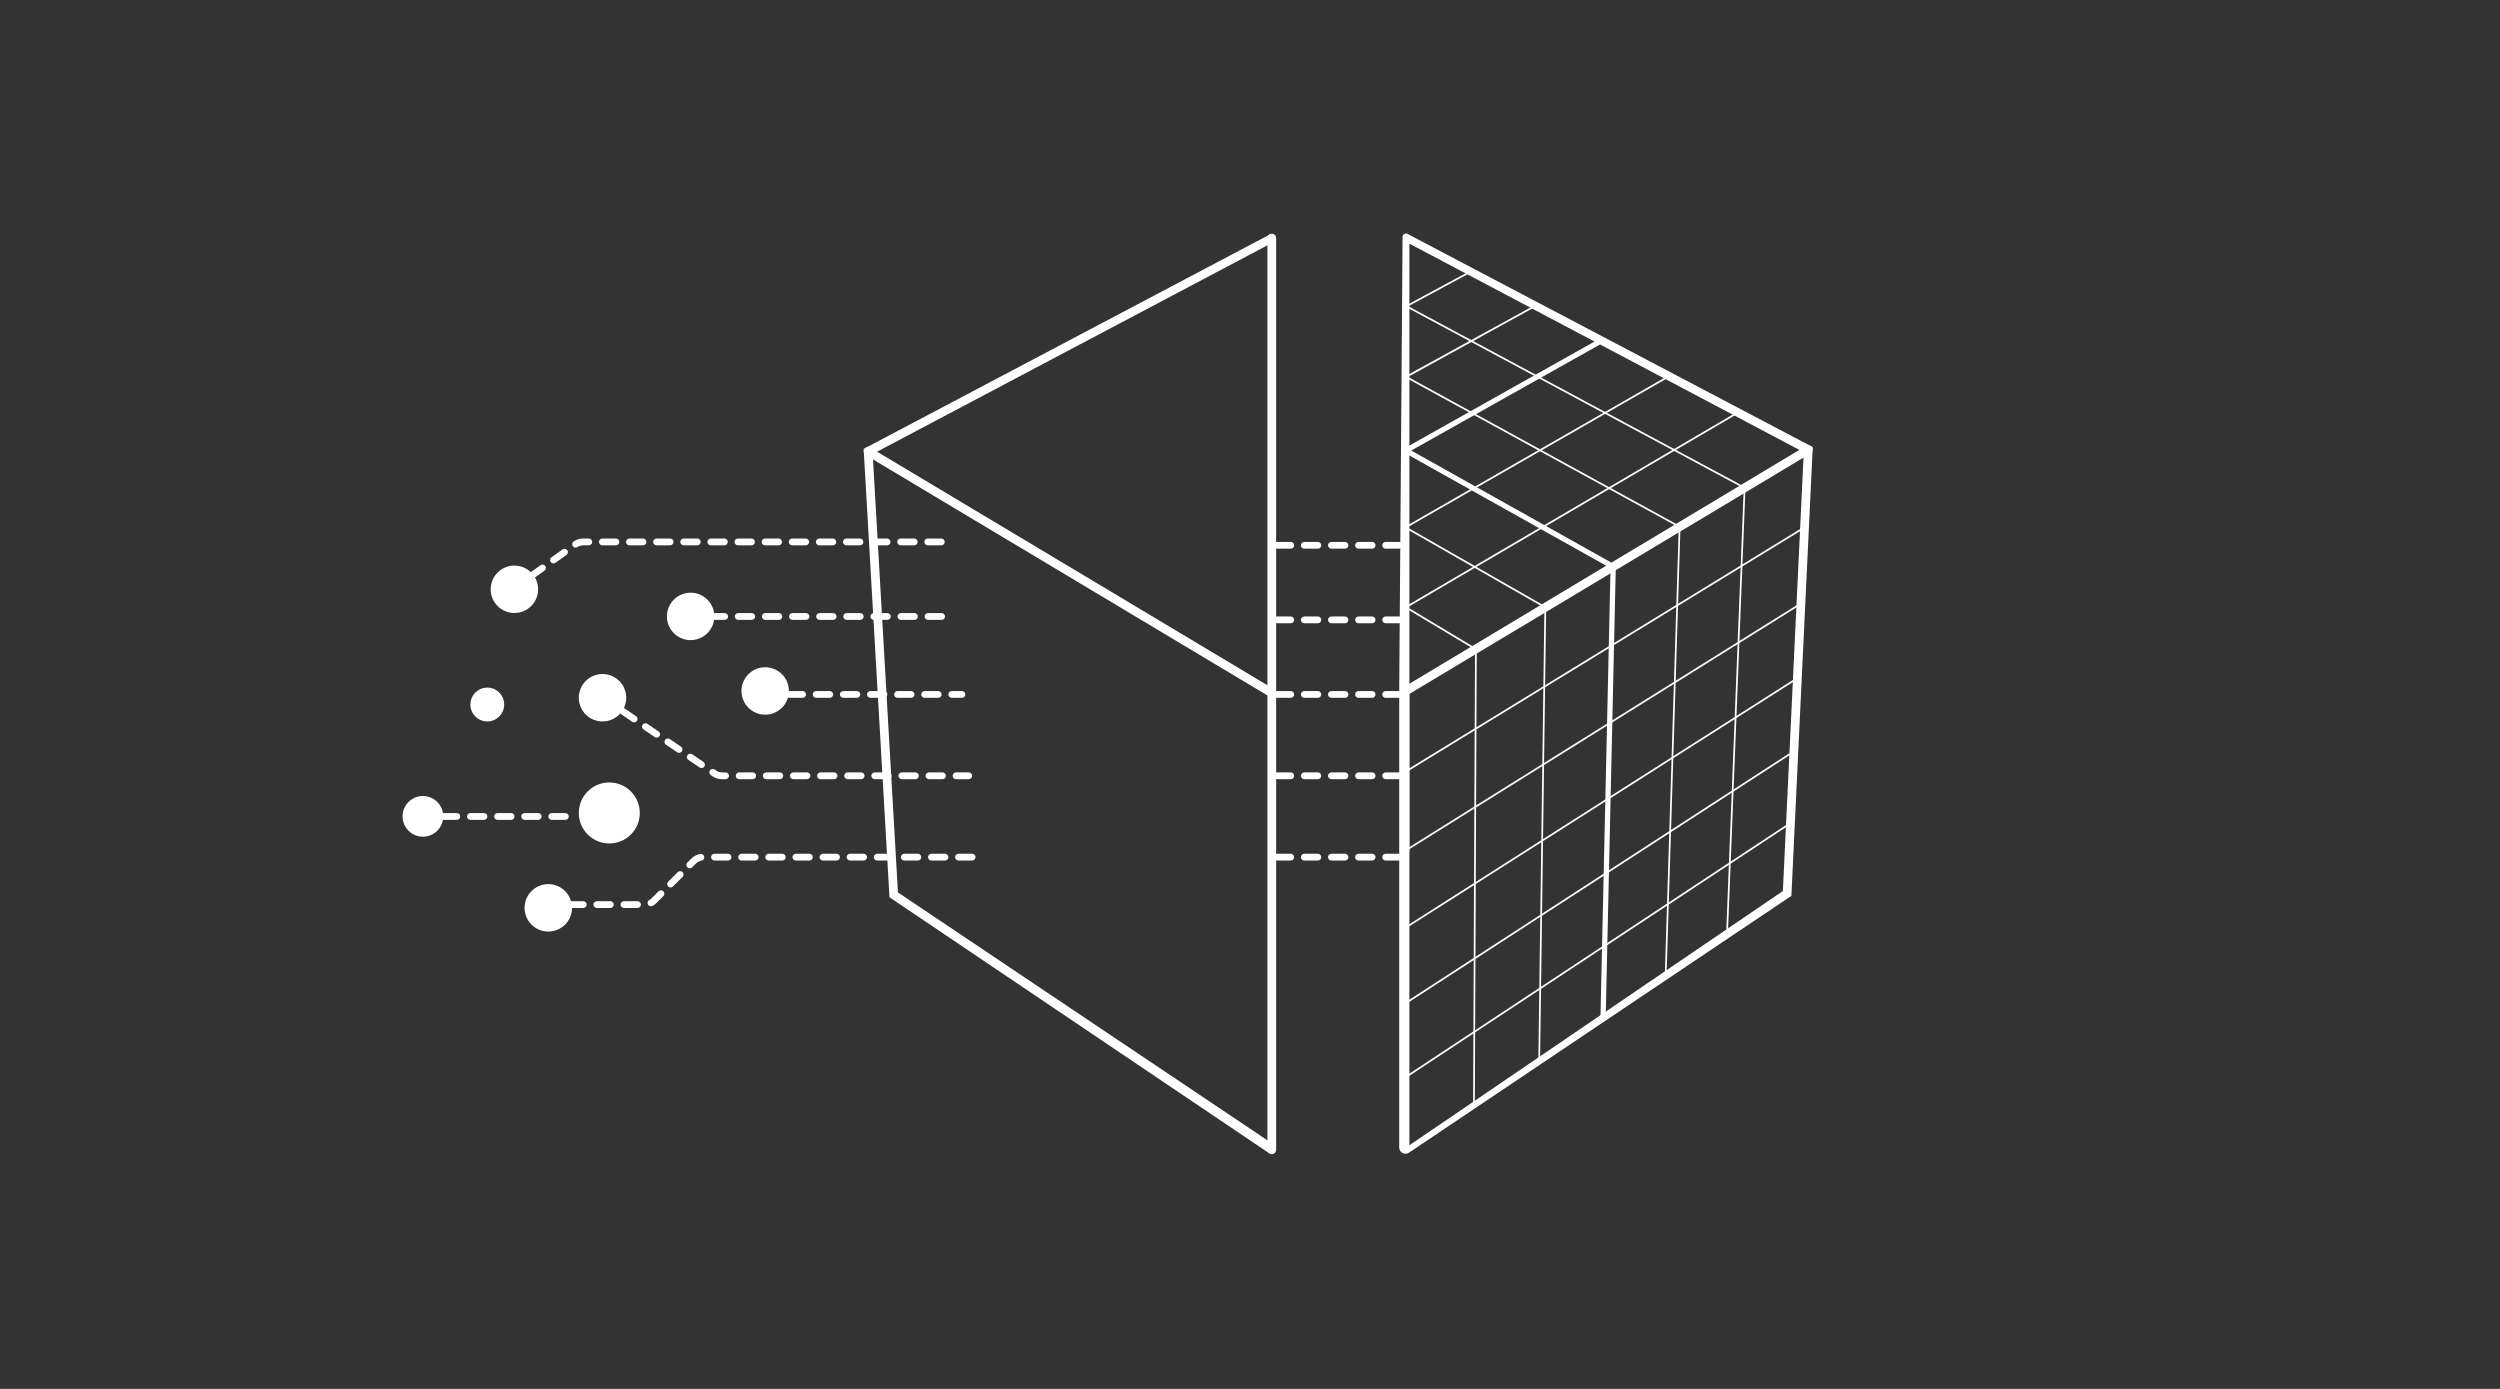 <svg xmlns="http://www.w3.org/2000/svg" xmlns:xlink="http://www.w3.org/1999/xlink" width="900" zoomAndPan="magnify" viewBox="0 0 675 375" height="500" preserveAspectRatio="xMidYMid meet" version="1.0"><rect x="0" y="0" width="675" height="375" fill="#333333" stroke="none"/><path fill="#ffffff" d="M 240.16 242.262 L 342.734 311.414 L 343.379 308.672 L 326.125 297.098 L 326.121 297.098 L 242.445 240.957 L 235.625 122.582 L 343.199 65.707 L 343.195 63.129 L 233.18 121.203 Z M 240.16 242.262 " fill-opacity="1" fill-rule="nonzero"/><path fill="#ffffff" d="M 233.797 122.902 L 342.723 188.082 L 342.723 185.328 L 235.012 120.879 C 234.453 120.543 233.727 120.727 233.391 121.285 C 233.059 121.844 233.238 122.566 233.797 122.902 Z M 233.797 122.902 " fill-opacity="1" fill-rule="nonzero"/><path fill="#ffffff" d="M 343.379 311.617 C 342.73 311.617 342.203 311.094 342.199 310.445 L 342.199 64.289 C 342.195 63.637 342.719 63.105 343.371 63.102 L 343.379 63.102 C 344.027 63.102 344.555 63.625 344.559 64.277 L 344.559 310.434 C 344.562 311.082 344.039 311.617 343.383 311.617 Z M 343.379 311.617 " fill-opacity="1" fill-rule="nonzero"/><path fill="#ffffff" d="M 380.414 311.227 C 380.137 311.414 379.809 311.512 379.473 311.512 C 378.543 311.512 377.789 310.758 377.789 309.824 L 377.789 186.391 L 378.695 63.922 C 378.699 63.434 379.098 63.039 379.586 63.039 C 379.73 63.039 379.871 63.074 380 63.141 L 489.441 120.711 L 483.676 241.879 L 398.629 298.992 Z M 380.535 306.473 L 380.535 309.215 L 481.375 240.582 L 487.016 122.102 L 380.535 65.785 Z M 380.535 306.473 " fill-opacity="1" fill-rule="nonzero"/><path fill="#ffffff" d="M 483.305 222.043 L 379.887 290.316 L 379.883 290.879 L 379.891 290.883 L 483.566 222.434 C 483.672 222.363 483.703 222.219 483.633 222.109 C 483.559 222 483.414 221.969 483.305 222.043 Z M 483.305 222.043 " fill-opacity="1" fill-rule="nonzero"/><path fill="#ffffff" d="M 379.668 250.082 L 485.164 182.91 C 485.273 182.84 485.418 182.871 485.488 182.98 C 485.559 183.09 485.527 183.234 485.418 183.305 L 379.668 250.637 L 379.668 250.641 Z M 379.668 250.082 " fill-opacity="1" fill-rule="nonzero"/><path fill="#ffffff" d="M 487.109 142.191 L 379.445 208.105 L 379.441 208.66 L 487.352 142.594 C 487.461 142.523 487.5 142.379 487.43 142.27 C 487.363 142.156 487.219 142.125 487.109 142.191 Z M 487.109 142.191 " fill-opacity="1" fill-rule="nonzero"/><path fill="#ffffff" d="M 466.297 252.367 L 466.285 252.367 C 466.152 252.359 466.055 252.254 466.059 252.125 L 470.805 131.848 L 379.238 82.688 L 396.852 73.188 C 396.965 73.129 397.109 73.168 397.172 73.285 C 397.234 73.398 397.188 73.543 397.074 73.605 L 380.23 82.688 L 471.289 131.574 L 471.281 131.723 L 466.531 252.145 C 466.527 252.27 466.418 252.371 466.297 252.371 Z M 466.297 252.367 " fill-opacity="1" fill-rule="nonzero"/><path fill="#ffffff" d="M 432.816 275.309 L 432.836 275.309 L 432.832 275.312 C 433.215 275.312 433.527 275.008 433.539 274.621 L 436.273 152.578 L 379.617 120.855 L 379.617 122.477 L 434.844 153.398 L 432.125 274.586 C 432.117 274.977 432.426 275.301 432.816 275.309 Z M 432.816 275.309 " fill-opacity="1" fill-rule="nonzero"/><path fill="#ffffff" d="M 397.738 298.012 C 397.738 298.145 397.84 298.254 397.973 298.254 L 397.969 298.25 C 398.098 298.25 398.203 298.145 398.203 298.012 L 398.727 175.078 L 398.254 175.352 Z M 397.738 298.012 " fill-opacity="1" fill-rule="nonzero"/><path fill="#ffffff" d="M 432.953 91.66 C 432.766 91.32 432.332 91.195 431.992 91.391 L 379.617 120.816 L 379.699 122.398 L 432.688 92.625 C 433.023 92.434 433.148 92 432.953 91.66 Z M 432.953 91.66 " fill-opacity="1" fill-rule="nonzero"/><path fill="#ffffff" d="M 469.414 111.281 C 469.344 111.172 469.199 111.129 469.09 111.199 L 379.617 163.672 L 379.617 164.223 L 469.328 111.605 C 469.441 111.535 469.477 111.395 469.414 111.281 Z M 469.414 111.281 " fill-opacity="1" fill-rule="nonzero"/><path fill="#ffffff" d="M 379.352 230.785 C 378.707 230.785 378.176 230.262 378.172 229.613 L 378.148 186.043 L 487.625 120.398 C 488.184 120.062 488.91 120.242 489.242 120.801 C 489.578 121.359 489.398 122.086 488.84 122.418 L 380.516 187.371 L 380.535 229.598 C 380.535 230.25 380.012 230.781 379.359 230.785 Z M 379.352 230.785 " fill-opacity="1" fill-rule="nonzero"/><path fill="#ffffff" d="M 414.676 82.496 C 414.617 82.383 414.473 82.34 414.355 82.402 L 379.617 101.477 L 379.617 102.059 L 414.586 82.816 C 414.699 82.754 414.738 82.609 414.676 82.496 Z M 414.676 82.496 " fill-opacity="1" fill-rule="nonzero"/><path fill="#ffffff" d="M 450.785 101.484 C 450.719 101.371 450.574 101.336 450.465 101.398 L 379.617 142.059 L 379.617 142.602 L 450.699 101.809 C 450.809 101.746 450.852 101.602 450.785 101.484 Z M 450.785 101.484 " fill-opacity="1" fill-rule="nonzero"/><path fill="#ffffff" d="M 379.559 229.832 C 379.48 229.832 379.406 229.797 379.359 229.723 C 379.289 229.613 379.324 229.469 379.438 229.398 L 486.129 162.758 C 486.242 162.688 486.387 162.723 486.457 162.836 C 486.523 162.945 486.488 163.09 486.379 163.16 L 379.684 229.797 C 379.645 229.824 379.602 229.832 379.559 229.832 Z M 379.559 229.832 " fill-opacity="1" fill-rule="nonzero"/><path fill="#ffffff" d="M 379.777 270.926 C 379.699 270.926 379.625 270.887 379.582 270.816 C 379.512 270.707 379.543 270.562 379.648 270.492 L 484.227 202.664 C 484.336 202.598 484.48 202.625 484.555 202.734 C 484.625 202.844 484.594 202.988 484.484 203.062 L 379.906 270.887 C 379.871 270.91 379.824 270.926 379.781 270.926 Z M 379.777 270.926 " fill-opacity="1" fill-rule="nonzero"/><path fill="#ffffff" d="M 415.352 286.184 C 415.348 286.312 415.449 286.422 415.582 286.422 L 415.586 286.422 C 415.711 286.422 415.82 286.32 415.82 286.191 L 417.469 163.844 L 379.617 142.188 L 379.617 142.73 L 416.996 164.117 Z M 415.352 286.184 " fill-opacity="1" fill-rule="nonzero"/><path fill="#ffffff" d="M 379.617 164.25 L 379.617 163.707 L 397.922 174.688 L 397.625 175.059 Z M 379.617 164.25 " fill-opacity="1" fill-rule="nonzero"/><path fill="#ffffff" d="M 449.727 263.488 L 449.738 263.488 C 449.859 263.488 449.969 263.391 449.973 263.262 L 453.734 142.098 L 379.617 101.473 L 379.617 102.012 L 453.258 142.371 L 449.5 263.246 C 449.496 263.375 449.594 263.484 449.727 263.488 Z M 449.727 263.488 " fill-opacity="1" fill-rule="nonzero"/><path stroke-linecap="round" transform="matrix(1.83, 0, 0, 1.83, 44.643, 33.753)" fill-opacity="1" fill="#ffffff" fill-rule="nonzero" stroke-linejoin="miter" d="M 80.5 72.501 C 80.5 72.697 80.481 72.892 80.443 73.086 C 80.404 73.278 80.347 73.466 80.272 73.647 C 80.197 73.831 80.103 74.003 79.995 74.166 C 79.886 74.33 79.76 74.482 79.621 74.62 C 79.482 74.761 79.331 74.885 79.167 74.994 C 79.002 75.105 78.829 75.196 78.648 75.271 C 78.467 75.348 78.279 75.404 78.085 75.442 C 77.892 75.48 77.696 75.5 77.5 75.5 C 77.304 75.5 77.107 75.48 76.915 75.442 C 76.721 75.404 76.533 75.348 76.352 75.271 C 76.17 75.196 75.997 75.105 75.833 74.994 C 75.669 74.885 75.517 74.761 75.379 74.62 C 75.24 74.482 75.114 74.33 75.005 74.166 C 74.896 74.003 74.805 73.831 74.728 73.647 C 74.653 73.466 74.595 73.278 74.557 73.086 C 74.519 72.892 74.499 72.697 74.499 72.501 C 74.499 72.303 74.519 72.108 74.557 71.914 C 74.595 71.722 74.653 71.534 74.728 71.353 C 74.805 71.169 74.896 70.996 75.005 70.834 C 75.114 70.67 75.24 70.518 75.379 70.38 C 75.517 70.239 75.669 70.115 75.833 70.006 C 75.997 69.895 76.17 69.803 76.352 69.729 C 76.533 69.654 76.721 69.596 76.915 69.558 C 77.107 69.52 77.304 69.5 77.5 69.5 C 77.696 69.5 77.892 69.52 78.085 69.558 C 78.279 69.596 78.467 69.654 78.648 69.729 C 78.829 69.803 79.002 69.895 79.167 70.006 C 79.331 70.115 79.482 70.239 79.621 70.38 C 79.76 70.518 79.886 70.67 79.995 70.834 C 80.103 70.996 80.197 71.169 80.272 71.353 C 80.347 71.534 80.404 71.722 80.443 71.914 C 80.481 72.108 80.5 72.303 80.5 72.501 Z M 80.5 72.501 " stroke="#ffffff" stroke-width="1" stroke-opacity="1" stroke-miterlimit="4"/><path stroke-linecap="round" transform="matrix(1.83, 0, 0, 1.83, 44.643, 33.753)" fill-opacity="1" fill="#ffffff" fill-rule="nonzero" stroke-linejoin="miter" d="M 69.499 101.5 C 69.499 101.763 69.474 102.023 69.423 102.279 C 69.371 102.538 69.297 102.787 69.196 103.031 C 69.094 103.274 68.972 103.504 68.825 103.722 C 68.68 103.94 68.513 104.142 68.328 104.328 C 68.142 104.514 67.942 104.68 67.722 104.825 C 67.504 104.973 67.274 105.094 67.03 105.195 C 66.787 105.297 66.537 105.372 66.281 105.423 C 66.023 105.474 65.763 105.5 65.5 105.5 C 65.238 105.5 64.977 105.474 64.719 105.423 C 64.461 105.372 64.211 105.297 63.97 105.195 C 63.727 105.094 63.496 104.973 63.279 104.825 C 63.059 104.68 62.856 104.514 62.671 104.328 C 62.485 104.142 62.321 103.94 62.173 103.722 C 62.028 103.504 61.904 103.274 61.804 103.031 C 61.704 102.787 61.627 102.538 61.576 102.279 C 61.525 102.023 61.499 101.763 61.499 101.5 C 61.499 101.238 61.525 100.977 61.576 100.719 C 61.627 100.461 61.704 100.211 61.804 99.97 C 61.904 99.727 62.028 99.496 62.173 99.279 C 62.321 99.059 62.485 98.858 62.671 98.673 C 62.856 98.487 63.059 98.32 63.279 98.173 C 63.496 98.028 63.727 97.904 63.97 97.804 C 64.211 97.704 64.461 97.629 64.719 97.578 C 64.977 97.526 65.238 97.501 65.5 97.501 C 65.763 97.501 66.023 97.526 66.281 97.578 C 66.537 97.629 66.787 97.704 67.03 97.804 C 67.274 97.904 67.504 98.028 67.722 98.173 C 67.942 98.32 68.142 98.487 68.328 98.673 C 68.513 98.858 68.68 99.059 68.825 99.279 C 68.972 99.496 69.094 99.727 69.196 99.97 C 69.297 100.211 69.371 100.461 69.423 100.719 C 69.474 100.977 69.499 101.238 69.499 101.5 Z M 69.499 101.5 " stroke="#ffffff" stroke-width="1" stroke-opacity="1" stroke-miterlimit="4"/><path stroke-linecap="round" transform="matrix(1.83, 0, 0, 1.83, 44.643, 33.753)" fill-opacity="1" fill="#ffffff" fill-rule="nonzero" stroke-linejoin="miter" d="M 49.499 85.5 C 49.499 85.765 49.448 86.021 49.348 86.264 C 49.245 86.51 49.102 86.727 48.915 86.913 C 48.727 87.101 48.511 87.246 48.266 87.349 C 48.021 87.449 47.764 87.5 47.5 87.5 C 47.235 87.5 46.979 87.449 46.734 87.349 C 46.49 87.246 46.273 87.101 46.085 86.913 C 45.897 86.727 45.754 86.51 45.652 86.264 C 45.551 86.021 45.5 85.765 45.5 85.5 C 45.5 85.236 45.551 84.98 45.652 84.734 C 45.754 84.489 45.897 84.273 46.085 84.085 C 46.273 83.898 46.49 83.755 46.734 83.652 C 46.979 83.55 47.235 83.501 47.5 83.501 C 47.764 83.501 48.021 83.55 48.266 83.652 C 48.511 83.755 48.727 83.898 48.915 84.085 C 49.102 84.273 49.245 84.489 49.348 84.734 C 49.448 84.98 49.499 85.236 49.499 85.5 Z M 49.499 85.5 " stroke="#ffffff" stroke-width="1" stroke-opacity="1" stroke-miterlimit="4"/><path stroke-linecap="round" transform="matrix(1.83, 0, 0, 1.83, 44.643, 33.753)" fill-opacity="1" fill="#ffffff" fill-rule="nonzero" stroke-linejoin="miter" d="M 40.5 102 C 40.5 102.164 40.483 102.326 40.451 102.488 C 40.419 102.649 40.372 102.804 40.31 102.956 C 40.246 103.107 40.169 103.253 40.078 103.389 C 39.988 103.526 39.884 103.652 39.768 103.767 C 39.651 103.884 39.525 103.987 39.388 104.078 C 39.252 104.17 39.109 104.247 38.957 104.309 C 38.806 104.373 38.648 104.42 38.488 104.452 C 38.326 104.484 38.164 104.501 37.999 104.501 C 37.835 104.501 37.673 104.484 37.513 104.452 C 37.35 104.42 37.195 104.373 37.043 104.309 C 36.892 104.247 36.747 104.17 36.612 104.078 C 36.476 103.987 36.347 103.884 36.232 103.767 C 36.117 103.652 36.012 103.526 35.921 103.389 C 35.831 103.253 35.752 103.107 35.69 102.956 C 35.628 102.804 35.579 102.649 35.547 102.488 C 35.515 102.326 35.5 102.164 35.5 102 C 35.5 101.835 35.515 101.673 35.547 101.513 C 35.579 101.351 35.628 101.195 35.69 101.044 C 35.752 100.892 35.831 100.747 35.921 100.61 C 36.012 100.474 36.117 100.348 36.232 100.233 C 36.347 100.115 36.476 100.013 36.612 99.921 C 36.747 99.829 36.892 99.752 37.043 99.691 C 37.195 99.627 37.35 99.58 37.513 99.548 C 37.673 99.516 37.835 99.501 37.999 99.501 C 38.164 99.501 38.326 99.516 38.488 99.548 C 38.648 99.58 38.806 99.627 38.957 99.691 C 39.109 99.752 39.252 99.829 39.388 99.921 C 39.525 100.013 39.651 100.115 39.768 100.233 C 39.884 100.348 39.988 100.474 40.078 100.61 C 40.169 100.747 40.246 100.892 40.31 101.044 C 40.372 101.195 40.419 101.351 40.451 101.513 C 40.483 101.673 40.5 101.835 40.5 102 Z M 40.5 102 " stroke="#ffffff" stroke-width="1" stroke-opacity="1" stroke-miterlimit="4"/><path fill="#ffffff" d="M 119.691 219.531 L 123.352 219.531 C 123.605 219.531 123.82 219.621 124 219.797 C 124.18 219.977 124.27 220.191 124.27 220.445 C 124.27 220.699 124.18 220.914 124 221.094 C 123.82 221.273 123.605 221.359 123.352 221.359 L 119.691 221.359 C 119.438 221.359 119.223 221.273 119.043 221.094 C 118.867 220.914 118.777 220.699 118.777 220.445 C 118.777 220.191 118.867 219.977 119.043 219.797 C 119.223 219.621 119.438 219.531 119.691 219.531 Z M 127.016 219.531 L 130.676 219.531 C 130.926 219.531 131.145 219.621 131.32 219.797 C 131.5 219.977 131.59 220.191 131.59 220.445 C 131.59 220.699 131.5 220.914 131.32 221.094 C 131.145 221.273 130.926 221.359 130.676 221.359 L 127.016 221.359 C 126.762 221.359 126.547 221.273 126.367 221.094 C 126.188 220.914 126.098 220.699 126.098 220.445 C 126.098 220.191 126.188 219.977 126.367 219.797 C 126.547 219.621 126.762 219.531 127.016 219.531 Z M 134.336 219.531 L 137.996 219.531 C 138.25 219.531 138.465 219.621 138.645 219.797 C 138.824 219.977 138.91 220.191 138.91 220.445 C 138.91 220.699 138.824 220.914 138.645 221.094 C 138.465 221.273 138.25 221.359 137.996 221.359 L 134.336 221.359 C 134.082 221.359 133.867 221.273 133.688 221.094 C 133.512 220.914 133.422 220.699 133.422 220.445 C 133.422 220.191 133.512 219.977 133.688 219.797 C 133.867 219.621 134.082 219.531 134.336 219.531 Z M 141.656 219.531 L 145.32 219.531 C 145.57 219.531 145.789 219.621 145.965 219.797 C 146.145 219.977 146.234 220.191 146.234 220.445 C 146.234 220.699 146.145 220.914 145.965 221.094 C 145.789 221.273 145.57 221.359 145.32 221.359 L 141.656 221.359 C 141.406 221.359 141.188 221.273 141.012 221.094 C 140.832 220.914 140.742 220.699 140.742 220.445 C 140.742 220.191 140.832 219.977 141.012 219.797 C 141.188 219.621 141.406 219.531 141.656 219.531 Z M 148.98 219.531 L 152.641 219.531 C 152.895 219.531 153.109 219.621 153.289 219.797 C 153.465 219.977 153.555 220.191 153.555 220.445 C 153.555 220.699 153.465 220.914 153.289 221.094 C 153.109 221.273 152.895 221.359 152.641 221.359 L 148.98 221.359 C 148.727 221.359 148.512 221.273 148.332 221.094 C 148.152 220.914 148.062 220.699 148.062 220.445 C 148.062 220.191 148.152 219.977 148.332 219.797 C 148.512 219.621 148.727 219.531 148.98 219.531 Z M 148.98 219.531 " fill-opacity="1" fill-rule="nonzero"/><path stroke-linecap="round" transform="matrix(1.83, 0, 0, 1.83, 44.643, 33.753)" fill-opacity="1" fill="#ffffff" fill-rule="nonzero" stroke-linejoin="miter" d="M 91.499 83.501 C 91.499 83.697 91.48 83.891 91.441 84.085 C 91.403 84.277 91.347 84.465 91.271 84.649 C 91.196 84.83 91.104 85.003 90.995 85.167 C 90.884 85.33 90.761 85.481 90.622 85.622 C 90.481 85.761 90.33 85.884 90.167 85.993 C 90.003 86.104 89.83 86.196 89.649 86.271 C 89.465 86.348 89.277 86.403 89.085 86.442 C 88.891 86.48 88.697 86.499 88.501 86.499 C 88.302 86.499 88.108 86.48 87.914 86.442 C 87.722 86.403 87.534 86.348 87.353 86.271 C 87.169 86.196 86.996 86.104 86.834 85.993 C 86.67 85.884 86.518 85.761 86.379 85.622 C 86.239 85.481 86.115 85.33 86.006 85.167 C 85.897 85.003 85.803 84.83 85.729 84.649 C 85.654 84.465 85.596 84.277 85.558 84.085 C 85.519 83.891 85.5 83.697 85.5 83.501 C 85.5 83.302 85.519 83.108 85.558 82.914 C 85.596 82.722 85.654 82.534 85.729 82.352 C 85.803 82.171 85.897 81.996 86.006 81.834 C 86.115 81.669 86.239 81.518 86.379 81.379 C 86.518 81.238 86.67 81.115 86.834 81.006 C 86.996 80.897 87.169 80.803 87.353 80.728 C 87.534 80.654 87.722 80.596 87.914 80.558 C 88.108 80.519 88.302 80.5 88.501 80.5 C 88.697 80.5 88.891 80.519 89.085 80.558 C 89.277 80.596 89.465 80.654 89.649 80.728 C 89.83 80.803 90.003 80.897 90.167 81.006 C 90.33 81.115 90.481 81.238 90.622 81.379 C 90.761 81.518 90.884 81.669 90.995 81.834 C 91.104 81.996 91.196 82.171 91.271 82.352 C 91.347 82.534 91.403 82.722 91.441 82.914 C 91.48 83.108 91.499 83.302 91.499 83.501 Z M 91.499 83.501 " stroke="#ffffff" stroke-width="1" stroke-opacity="1" stroke-miterlimit="4"/><path fill="#ffffff" d="M 213.047 186.586 L 216.707 186.586 C 216.961 186.586 217.176 186.676 217.355 186.852 C 217.531 187.031 217.621 187.246 217.621 187.5 C 217.621 187.754 217.531 187.969 217.355 188.148 C 217.176 188.324 216.961 188.414 216.707 188.414 L 213.047 188.414 C 212.793 188.414 212.578 188.324 212.398 188.148 C 212.219 187.969 212.129 187.754 212.129 187.5 C 212.129 187.246 212.219 187.031 212.398 186.852 C 212.578 186.676 212.793 186.586 213.047 186.586 Z M 220.367 186.586 L 224.027 186.586 C 224.281 186.586 224.496 186.676 224.676 186.852 C 224.855 187.031 224.945 187.246 224.945 187.5 C 224.945 187.754 224.855 187.969 224.676 188.148 C 224.496 188.324 224.281 188.414 224.027 188.414 L 220.367 188.414 C 220.113 188.414 219.898 188.324 219.719 188.148 C 219.543 187.969 219.453 187.754 219.453 187.5 C 219.453 187.246 219.543 187.031 219.719 186.852 C 219.898 186.676 220.113 186.586 220.367 186.586 Z M 227.691 186.586 L 231.352 186.586 C 231.602 186.586 231.82 186.676 231.996 186.852 C 232.176 187.031 232.266 187.246 232.266 187.5 C 232.266 187.754 232.176 187.969 231.996 188.148 C 231.82 188.324 231.602 188.414 231.352 188.414 L 227.691 188.414 C 227.438 188.414 227.223 188.324 227.043 188.148 C 226.863 187.969 226.773 187.754 226.773 187.5 C 226.773 187.246 226.863 187.031 227.043 186.852 C 227.223 186.676 227.438 186.586 227.691 186.586 Z M 235.012 186.586 L 238.672 186.586 C 238.926 186.586 239.141 186.676 239.32 186.852 C 239.5 187.031 239.586 187.246 239.586 187.5 C 239.586 187.754 239.5 187.969 239.32 188.148 C 239.141 188.324 238.926 188.414 238.672 188.414 L 235.012 188.414 C 234.758 188.414 234.543 188.324 234.363 188.148 C 234.188 187.969 234.098 187.754 234.098 187.5 C 234.098 187.246 234.188 187.031 234.363 186.852 C 234.543 186.676 234.758 186.586 235.012 186.586 Z M 242.332 186.586 L 245.996 186.586 C 246.246 186.586 246.461 186.676 246.641 186.852 C 246.82 187.031 246.91 187.246 246.91 187.5 C 246.91 187.754 246.82 187.969 246.641 188.148 C 246.461 188.324 246.246 188.414 245.996 188.414 L 242.332 188.414 C 242.082 188.414 241.863 188.324 241.688 188.148 C 241.508 187.969 241.418 187.754 241.418 187.5 C 241.418 187.246 241.508 187.031 241.688 186.852 C 241.863 186.676 242.082 186.586 242.332 186.586 Z M 249.656 186.586 L 253.316 186.586 C 253.57 186.586 253.785 186.676 253.965 186.852 C 254.141 187.031 254.23 187.246 254.23 187.5 C 254.23 187.754 254.141 187.969 253.965 188.148 C 253.785 188.324 253.57 188.414 253.316 188.414 L 249.656 188.414 C 249.402 188.414 249.188 188.324 249.008 188.148 C 248.828 187.969 248.738 187.754 248.738 187.5 C 248.738 187.246 248.828 187.031 249.008 186.852 C 249.188 186.676 249.402 186.586 249.656 186.586 Z M 256.977 186.586 L 259.723 186.586 C 259.977 186.586 260.191 186.676 260.371 186.852 C 260.551 187.031 260.637 187.246 260.637 187.5 C 260.637 187.754 260.551 187.969 260.371 188.148 C 260.191 188.324 259.977 188.414 259.723 188.414 L 256.977 188.414 C 256.723 188.414 256.508 188.324 256.328 188.148 C 256.152 187.969 256.062 187.754 256.062 187.5 C 256.062 187.246 256.152 187.031 256.328 186.852 C 256.508 186.676 256.723 186.586 256.977 186.586 Z M 256.977 186.586 " fill-opacity="1" fill-rule="nonzero"/><path stroke-linecap="round" transform="matrix(1.83, 0, 0, 1.83, 44.643, 33.753)" fill-opacity="1" fill="#ffffff" fill-rule="nonzero" stroke-linejoin="miter" d="M 54.499 68.499 C 54.499 68.698 54.48 68.892 54.442 69.086 C 54.403 69.278 54.348 69.466 54.271 69.648 C 54.196 69.829 54.105 70.002 53.994 70.166 C 53.885 70.331 53.761 70.482 53.622 70.621 C 53.481 70.762 53.33 70.885 53.166 70.994 C 53.003 71.103 52.831 71.197 52.647 71.272 C 52.466 71.346 52.278 71.404 52.086 71.442 C 51.892 71.481 51.697 71.5 51.499 71.5 C 51.303 71.5 51.108 71.481 50.914 71.442 C 50.722 71.404 50.534 71.346 50.351 71.272 C 50.169 71.197 49.997 71.103 49.832 70.994 C 49.67 70.885 49.519 70.762 49.378 70.621 C 49.239 70.482 49.115 70.331 49.006 70.166 C 48.895 70.002 48.804 69.829 48.729 69.648 C 48.652 69.466 48.597 69.278 48.558 69.086 C 48.52 68.892 48.501 68.698 48.501 68.499 C 48.501 68.303 48.52 68.109 48.558 67.915 C 48.597 67.723 48.652 67.535 48.729 67.351 C 48.804 67.17 48.895 66.997 49.006 66.833 C 49.115 66.67 49.239 66.519 49.378 66.378 C 49.519 66.239 49.67 66.116 49.832 66.005 C 49.997 65.896 50.169 65.804 50.351 65.729 C 50.534 65.652 50.722 65.597 50.914 65.558 C 51.108 65.52 51.303 65.501 51.499 65.501 C 51.697 65.501 51.892 65.52 52.086 65.558 C 52.278 65.597 52.466 65.652 52.647 65.729 C 52.831 65.804 53.003 65.896 53.166 66.005 C 53.33 66.116 53.481 66.239 53.622 66.378 C 53.761 66.519 53.885 66.67 53.994 66.833 C 54.105 66.997 54.196 67.17 54.271 67.351 C 54.348 67.535 54.403 67.723 54.442 67.915 C 54.48 68.109 54.499 68.303 54.499 68.499 Z M 54.499 68.499 " stroke="#ffffff" stroke-width="1" stroke-opacity="1" stroke-miterlimit="4"/><path stroke-linecap="round" transform="matrix(1.83, 0, 0, 1.83, 44.643, 33.753)" fill-opacity="1" fill="#ffffff" fill-rule="nonzero" stroke-linejoin="miter" d="M 67.5 84.499 C 67.5 84.698 67.481 84.892 67.442 85.086 C 67.404 85.278 67.346 85.466 67.271 85.648 C 67.197 85.829 67.103 86.002 66.994 86.166 C 66.885 86.331 66.761 86.482 66.621 86.621 C 66.482 86.762 66.33 86.885 66.166 86.994 C 66.004 87.103 65.831 87.197 65.648 87.272 C 65.466 87.346 65.278 87.404 65.086 87.442 C 64.892 87.481 64.698 87.5 64.499 87.5 C 64.303 87.5 64.109 87.481 63.915 87.442 C 63.72 87.404 63.535 87.346 63.351 87.272 C 63.17 87.197 62.997 87.103 62.833 86.994 C 62.671 86.885 62.517 86.762 62.378 86.621 C 62.239 86.482 62.116 86.331 62.005 86.166 C 61.896 86.002 61.804 85.829 61.727 85.648 C 61.653 85.466 61.595 85.278 61.557 85.086 C 61.518 84.892 61.499 84.698 61.499 84.499 C 61.499 84.303 61.518 84.109 61.557 83.915 C 61.595 83.723 61.653 83.535 61.727 83.351 C 61.804 83.17 61.896 82.997 62.005 82.833 C 62.116 82.67 62.239 82.519 62.378 82.378 C 62.517 82.239 62.671 82.116 62.833 82.005 C 62.997 81.896 63.17 81.804 63.351 81.729 C 63.535 81.652 63.72 81.597 63.915 81.558 C 64.109 81.52 64.303 81.501 64.499 81.501 C 64.698 81.501 64.892 81.52 65.086 81.558 C 65.278 81.597 65.466 81.652 65.648 81.729 C 65.831 81.804 66.004 81.896 66.166 82.005 C 66.33 82.116 66.482 82.239 66.621 82.378 C 66.761 82.519 66.885 82.67 66.994 82.833 C 67.103 82.997 67.197 83.17 67.271 83.351 C 67.346 83.535 67.404 83.723 67.442 83.915 C 67.481 84.109 67.5 84.303 67.5 84.499 Z M 67.5 84.499 " stroke="#ffffff" stroke-width="1" stroke-opacity="1" stroke-miterlimit="4"/><path stroke-linecap="round" transform="matrix(1.83, 0, 0, 1.83, 44.643, 33.753)" fill-opacity="1" fill="#ffffff" fill-rule="nonzero" stroke-linejoin="miter" d="M 59.499 115.501 C 59.499 115.697 59.48 115.891 59.442 116.085 C 59.403 116.277 59.348 116.465 59.271 116.649 C 59.196 116.83 59.105 117.003 58.994 117.167 C 58.885 117.33 58.761 117.481 58.622 117.622 C 58.481 117.761 58.33 117.884 58.166 117.993 C 58.003 118.104 57.831 118.196 57.647 118.271 C 57.466 118.348 57.278 118.403 57.086 118.442 C 56.892 118.48 56.697 118.499 56.499 118.499 C 56.303 118.499 56.108 118.48 55.914 118.442 C 55.722 118.403 55.534 118.348 55.351 118.271 C 55.169 118.196 54.997 118.104 54.832 117.993 C 54.67 117.884 54.519 117.761 54.378 117.622 C 54.239 117.481 54.115 117.33 54.006 117.167 C 53.895 117.003 53.804 116.83 53.729 116.649 C 53.652 116.465 53.597 116.277 53.558 116.085 C 53.52 115.891 53.501 115.697 53.501 115.501 C 53.501 115.302 53.52 115.108 53.558 114.914 C 53.597 114.722 53.652 114.534 53.729 114.352 C 53.804 114.171 53.895 113.996 54.006 113.834 C 54.115 113.669 54.239 113.518 54.378 113.379 C 54.519 113.238 54.67 113.115 54.832 113.006 C 54.997 112.897 55.169 112.803 55.351 112.728 C 55.534 112.654 55.722 112.596 55.914 112.558 C 56.108 112.519 56.303 112.5 56.499 112.5 C 56.697 112.5 56.892 112.519 57.086 112.558 C 57.278 112.596 57.466 112.654 57.647 112.728 C 57.831 112.803 58.003 112.897 58.166 113.006 C 58.33 113.115 58.481 113.238 58.622 113.379 C 58.761 113.518 58.885 113.669 58.994 113.834 C 59.105 113.996 59.196 114.171 59.271 114.352 C 59.348 114.534 59.403 114.722 59.442 114.914 C 59.48 115.108 59.499 115.302 59.499 115.501 Z M 59.499 115.501 " stroke="#ffffff" stroke-width="1" stroke-opacity="1" stroke-miterlimit="4"/><path fill="#ffffff" d="M 262.469 232.344 L 258.809 232.344 C 258.555 232.344 258.34 232.254 258.16 232.074 C 257.98 231.895 257.891 231.68 257.891 231.426 C 257.891 231.176 257.98 230.961 258.16 230.781 C 258.34 230.602 258.555 230.512 258.809 230.512 L 262.469 230.512 C 262.723 230.512 262.938 230.602 263.117 230.781 C 263.293 230.961 263.383 231.176 263.383 231.426 C 263.383 231.68 263.293 231.895 263.117 232.074 C 262.938 232.254 262.723 232.344 262.469 232.344 Z M 255.148 232.344 L 251.484 232.344 C 251.234 232.344 251.016 232.254 250.84 232.074 C 250.66 231.895 250.57 231.68 250.57 231.426 C 250.57 231.176 250.66 230.961 250.84 230.781 C 251.016 230.602 251.234 230.512 251.484 230.512 L 255.148 230.512 C 255.398 230.512 255.613 230.602 255.793 230.781 C 255.973 230.961 256.062 231.176 256.062 231.426 C 256.062 231.68 255.973 231.895 255.793 232.074 C 255.613 232.254 255.398 232.344 255.148 232.344 Z M 247.824 232.344 L 244.164 232.344 C 243.91 232.344 243.695 232.254 243.516 232.074 C 243.34 231.895 243.25 231.68 243.25 231.426 C 243.25 231.176 243.34 230.961 243.516 230.781 C 243.695 230.602 243.91 230.512 244.164 230.512 L 247.824 230.512 C 248.078 230.512 248.293 230.602 248.473 230.781 C 248.652 230.961 248.738 231.176 248.738 231.426 C 248.738 231.68 248.652 231.895 248.473 232.074 C 248.293 232.254 248.078 232.344 247.824 232.344 Z M 240.504 232.344 L 236.844 232.344 C 236.59 232.344 236.375 232.254 236.195 232.074 C 236.016 231.895 235.926 231.68 235.926 231.426 C 235.926 231.176 236.016 230.961 236.195 230.781 C 236.375 230.602 236.59 230.512 236.844 230.512 L 240.504 230.512 C 240.754 230.512 240.973 230.602 241.148 230.781 C 241.328 230.961 241.418 231.176 241.418 231.426 C 241.418 231.68 241.328 231.895 241.148 232.074 C 240.973 232.254 240.754 232.344 240.504 232.344 Z M 233.18 232.344 L 229.52 232.344 C 229.266 232.344 229.051 232.254 228.875 232.074 C 228.695 231.895 228.605 231.68 228.605 231.426 C 228.605 231.176 228.695 230.961 228.875 230.781 C 229.051 230.602 229.266 230.512 229.52 230.512 L 233.18 230.512 C 233.434 230.512 233.648 230.602 233.828 230.781 C 234.008 230.961 234.098 231.176 234.098 231.426 C 234.098 231.68 234.008 231.895 233.828 232.074 C 233.648 232.254 233.434 232.344 233.18 232.344 Z M 225.859 232.344 L 222.199 232.344 C 221.945 232.344 221.73 232.254 221.551 232.074 C 221.371 231.895 221.281 231.68 221.281 231.426 C 221.281 231.176 221.371 230.961 221.551 230.781 C 221.73 230.602 221.945 230.512 222.199 230.512 L 225.859 230.512 C 226.113 230.512 226.328 230.602 226.508 230.781 C 226.684 230.961 226.773 231.176 226.773 231.426 C 226.773 231.68 226.684 231.895 226.508 232.074 C 226.328 232.254 226.113 232.344 225.859 232.344 Z M 218.539 232.344 L 214.875 232.344 C 214.625 232.344 214.406 232.254 214.23 232.074 C 214.051 231.895 213.961 231.68 213.961 231.426 C 213.961 231.176 214.051 230.961 214.23 230.781 C 214.406 230.602 214.625 230.512 214.875 230.512 L 218.539 230.512 C 218.789 230.512 219.004 230.602 219.184 230.781 C 219.363 230.961 219.453 231.176 219.453 231.426 C 219.453 231.68 219.363 231.895 219.184 232.074 C 219.004 232.254 218.789 232.344 218.539 232.344 Z M 211.215 232.344 L 207.555 232.344 C 207.301 232.344 207.086 232.254 206.906 232.074 C 206.73 231.895 206.641 231.68 206.641 231.426 C 206.641 231.176 206.73 230.961 206.906 230.781 C 207.086 230.602 207.301 230.512 207.555 230.512 L 211.215 230.512 C 211.469 230.512 211.684 230.602 211.863 230.781 C 212.043 230.961 212.129 231.176 212.129 231.426 C 212.129 231.68 212.043 231.895 211.863 232.074 C 211.684 232.254 211.469 232.344 211.215 232.344 Z M 203.895 232.344 L 200.234 232.344 C 199.98 232.344 199.766 232.254 199.586 232.074 C 199.406 231.895 199.316 231.68 199.316 231.426 C 199.316 231.176 199.406 230.961 199.586 230.781 C 199.766 230.602 199.98 230.512 200.234 230.512 L 203.895 230.512 C 204.145 230.512 204.363 230.602 204.539 230.781 C 204.719 230.961 204.809 231.176 204.809 231.426 C 204.809 231.68 204.719 231.895 204.539 232.074 C 204.363 232.254 204.145 232.344 203.895 232.344 Z M 196.57 232.344 L 192.91 232.344 C 192.656 232.344 192.441 232.254 192.262 232.074 C 192.086 231.895 191.996 231.68 191.996 231.426 C 191.996 231.176 192.086 230.961 192.262 230.781 C 192.441 230.602 192.656 230.512 192.91 230.512 L 196.57 230.512 C 196.824 230.512 197.039 230.602 197.219 230.781 C 197.398 230.961 197.488 231.176 197.488 231.426 C 197.488 231.68 197.398 231.895 197.219 232.074 C 197.039 232.254 196.824 232.344 196.57 232.344 Z M 189.387 232.383 C 188.812 232.48 188.32 232.734 187.91 233.148 L 186.879 234.18 C 186.699 234.359 186.484 234.449 186.23 234.449 C 185.977 234.449 185.762 234.359 185.582 234.18 C 185.402 234 185.316 233.785 185.316 233.531 C 185.316 233.281 185.402 233.062 185.582 232.887 L 186.617 231.852 C 187.301 231.168 188.121 230.742 189.078 230.578 C 189.328 230.535 189.555 230.586 189.762 230.734 C 189.969 230.879 190.094 231.078 190.137 231.324 C 190.18 231.574 190.125 231.801 189.98 232.008 C 189.836 232.215 189.637 232.34 189.387 232.383 Z M 184.289 236.77 L 181.699 239.355 C 181.52 239.535 181.305 239.625 181.051 239.625 C 180.801 239.625 180.582 239.535 180.406 239.355 C 180.227 239.176 180.137 238.961 180.137 238.711 C 180.137 238.457 180.227 238.242 180.406 238.062 L 182.992 235.473 C 183.172 235.297 183.387 235.207 183.641 235.207 C 183.895 235.207 184.109 235.297 184.289 235.473 C 184.469 235.652 184.555 235.867 184.555 236.121 C 184.555 236.375 184.469 236.59 184.289 236.77 Z M 179.109 241.945 L 177.242 243.816 C 176.93 244.125 176.582 244.383 176.199 244.594 C 175.977 244.715 175.746 244.742 175.504 244.668 C 175.258 244.598 175.078 244.453 174.957 244.23 C 174.836 244.008 174.809 243.777 174.883 243.535 C 174.953 243.293 175.098 243.109 175.32 242.988 C 175.551 242.863 175.762 242.707 175.945 242.52 L 177.816 240.652 C 177.996 240.473 178.211 240.383 178.465 240.383 C 178.715 240.383 178.934 240.473 179.109 240.652 C 179.289 240.828 179.379 241.047 179.379 241.297 C 179.379 241.551 179.289 241.766 179.109 241.945 Z M 172.129 245.156 L 168.469 245.156 C 168.215 245.156 168 245.066 167.82 244.887 C 167.645 244.707 167.555 244.492 167.555 244.238 C 167.555 243.988 167.645 243.773 167.82 243.594 C 168 243.414 168.215 243.324 168.469 243.324 L 172.129 243.324 C 172.383 243.324 172.598 243.414 172.777 243.594 C 172.957 243.773 173.047 243.988 173.047 244.238 C 173.047 244.492 172.957 244.707 172.777 244.887 C 172.598 245.066 172.383 245.156 172.129 245.156 Z M 164.809 245.156 L 161.148 245.156 C 160.895 245.156 160.68 245.066 160.5 244.887 C 160.32 244.707 160.23 244.492 160.23 244.238 C 160.23 243.988 160.32 243.773 160.5 243.594 C 160.68 243.414 160.895 243.324 161.148 243.324 L 164.809 243.324 C 165.062 243.324 165.277 243.414 165.453 243.594 C 165.633 243.773 165.723 243.988 165.723 244.238 C 165.723 244.492 165.633 244.707 165.453 244.887 C 165.277 245.066 165.062 245.156 164.809 245.156 Z M 157.484 245.156 L 153.824 245.156 C 153.574 245.156 153.355 245.066 153.18 244.887 C 153 244.707 152.91 244.492 152.91 244.238 C 152.91 243.988 153 243.773 153.18 243.594 C 153.355 243.414 153.574 243.324 153.824 243.324 L 157.484 243.324 C 157.738 243.324 157.953 243.414 158.133 243.594 C 158.312 243.773 158.402 243.988 158.402 244.238 C 158.402 244.492 158.312 244.707 158.133 244.887 C 157.953 245.066 157.738 245.156 157.484 245.156 Z M 157.484 245.156 " fill-opacity="1" fill-rule="nonzero"/><path fill="#ffffff" d="M 168.715 191.32 L 171.742 193.375 C 171.953 193.516 172.082 193.711 172.129 193.961 C 172.176 194.207 172.129 194.438 171.984 194.645 C 171.844 194.855 171.648 194.984 171.402 195.031 C 171.152 195.078 170.926 195.031 170.715 194.887 L 167.688 192.832 C 167.477 192.691 167.348 192.496 167.301 192.246 C 167.254 192 167.301 191.77 167.441 191.562 C 167.586 191.352 167.777 191.223 168.027 191.176 C 168.277 191.129 168.504 191.176 168.715 191.32 Z M 174.773 195.43 L 177.801 197.484 C 178.012 197.625 178.141 197.82 178.188 198.07 C 178.234 198.316 178.188 198.547 178.043 198.758 C 177.902 198.965 177.707 199.094 177.461 199.141 C 177.211 199.188 176.984 199.141 176.773 199 L 173.746 196.945 C 173.535 196.801 173.406 196.605 173.359 196.359 C 173.312 196.109 173.359 195.883 173.5 195.672 C 173.645 195.465 173.836 195.336 174.086 195.289 C 174.336 195.242 174.562 195.289 174.773 195.43 Z M 180.832 199.539 L 183.859 201.598 C 184.07 201.738 184.199 201.934 184.246 202.18 C 184.293 202.43 184.246 202.656 184.102 202.867 C 183.961 203.074 183.766 203.203 183.52 203.25 C 183.27 203.301 183.043 203.254 182.832 203.109 L 179.805 201.055 C 179.594 200.914 179.465 200.719 179.418 200.469 C 179.371 200.223 179.418 199.992 179.559 199.785 C 179.703 199.574 179.898 199.445 180.145 199.398 C 180.395 199.352 180.621 199.398 180.832 199.539 Z M 186.891 203.652 L 189.918 205.707 C 190.129 205.848 190.258 206.043 190.305 206.293 C 190.352 206.539 190.305 206.77 190.164 206.977 C 190.02 207.188 189.824 207.316 189.578 207.363 C 189.328 207.41 189.102 207.363 188.891 207.223 L 185.863 205.164 C 185.652 205.023 185.523 204.828 185.477 204.582 C 185.43 204.332 185.477 204.105 185.617 203.895 C 185.762 203.688 185.957 203.559 186.203 203.508 C 186.453 203.461 186.68 203.508 186.891 203.652 Z M 192.949 207.762 L 193.41 208.074 C 193.875 208.391 194.387 208.547 194.949 208.547 L 195.902 208.547 C 196.156 208.547 196.371 208.637 196.551 208.816 C 196.73 208.996 196.82 209.211 196.82 209.465 C 196.82 209.715 196.73 209.934 196.551 210.109 C 196.371 210.289 196.156 210.379 195.902 210.379 L 194.949 210.379 C 194.016 210.379 193.156 210.117 192.383 209.59 L 191.922 209.277 C 191.711 209.137 191.582 208.941 191.535 208.691 C 191.488 208.445 191.535 208.215 191.676 208.004 C 191.82 207.797 192.016 207.668 192.262 207.621 C 192.512 207.574 192.738 207.621 192.949 207.762 Z M 199.566 208.547 L 203.227 208.547 C 203.48 208.547 203.695 208.637 203.875 208.816 C 204.051 208.996 204.141 209.211 204.141 209.465 C 204.141 209.715 204.051 209.934 203.875 210.109 C 203.695 210.289 203.48 210.379 203.227 210.379 L 199.566 210.379 C 199.312 210.379 199.098 210.289 198.918 210.109 C 198.738 209.934 198.648 209.715 198.648 209.465 C 198.648 209.211 198.738 208.996 198.918 208.816 C 199.098 208.637 199.312 208.547 199.566 208.547 Z M 206.887 208.547 L 210.547 208.547 C 210.801 208.547 211.016 208.637 211.195 208.816 C 211.375 208.996 211.465 209.211 211.465 209.465 C 211.465 209.715 211.375 209.934 211.195 210.109 C 211.016 210.289 210.801 210.379 210.547 210.379 L 206.887 210.379 C 206.633 210.379 206.418 210.289 206.238 210.109 C 206.062 209.934 205.973 209.715 205.973 209.465 C 205.973 209.211 206.062 208.996 206.238 208.816 C 206.418 208.637 206.633 208.547 206.887 208.547 Z M 214.207 208.547 L 217.871 208.547 C 218.121 208.547 218.34 208.637 218.516 208.816 C 218.695 208.996 218.785 209.211 218.785 209.465 C 218.785 209.715 218.695 209.934 218.516 210.109 C 218.34 210.289 218.121 210.379 217.871 210.379 L 214.207 210.379 C 213.957 210.379 213.742 210.289 213.562 210.109 C 213.383 209.934 213.293 209.715 213.293 209.465 C 213.293 209.211 213.383 208.996 213.562 208.816 C 213.742 208.637 213.957 208.547 214.207 208.547 Z M 221.531 208.547 L 225.191 208.547 C 225.445 208.547 225.66 208.637 225.84 208.816 C 226.016 208.996 226.105 209.211 226.105 209.465 C 226.105 209.715 226.016 209.934 225.84 210.109 C 225.66 210.289 225.445 210.379 225.191 210.379 L 221.531 210.379 C 221.277 210.379 221.062 210.289 220.883 210.109 C 220.703 209.934 220.617 209.715 220.617 209.465 C 220.617 209.211 220.703 208.996 220.883 208.816 C 221.062 208.637 221.277 208.547 221.531 208.547 Z M 228.852 208.547 L 232.512 208.547 C 232.766 208.547 232.98 208.637 233.16 208.816 C 233.34 208.996 233.43 209.211 233.43 209.465 C 233.43 209.715 233.34 209.934 233.16 210.109 C 232.98 210.289 232.766 210.379 232.512 210.379 L 228.852 210.379 C 228.602 210.379 228.383 210.289 228.207 210.109 C 228.027 209.934 227.938 209.715 227.938 209.465 C 227.938 209.211 228.027 208.996 228.207 208.816 C 228.383 208.637 228.602 208.547 228.852 208.547 Z M 236.176 208.547 L 239.836 208.547 C 240.09 208.547 240.305 208.637 240.484 208.816 C 240.66 208.996 240.75 209.211 240.75 209.465 C 240.75 209.715 240.66 209.934 240.484 210.109 C 240.305 210.289 240.09 210.379 239.836 210.379 L 236.176 210.379 C 235.922 210.379 235.707 210.289 235.527 210.109 C 235.348 209.934 235.258 209.715 235.258 209.465 C 235.258 209.211 235.348 208.996 235.527 208.816 C 235.707 208.637 235.922 208.547 236.176 208.547 Z M 243.496 208.547 L 247.156 208.547 C 247.41 208.547 247.625 208.637 247.805 208.816 C 247.984 208.996 248.074 209.211 248.074 209.465 C 248.074 209.715 247.984 209.934 247.805 210.109 C 247.625 210.289 247.41 210.379 247.156 210.379 L 243.496 210.379 C 243.242 210.379 243.027 210.289 242.848 210.109 C 242.672 209.934 242.582 209.715 242.582 209.465 C 242.582 209.211 242.672 208.996 242.848 208.816 C 243.027 208.637 243.242 208.547 243.496 208.547 Z M 250.816 208.547 L 254.48 208.547 C 254.73 208.547 254.949 208.637 255.125 208.816 C 255.305 208.996 255.395 209.211 255.395 209.465 C 255.395 209.715 255.305 209.934 255.125 210.109 C 254.949 210.289 254.73 210.379 254.48 210.379 L 250.816 210.379 C 250.566 210.379 250.352 210.289 250.172 210.109 C 249.992 209.934 249.902 209.715 249.902 209.465 C 249.902 209.211 249.992 208.996 250.172 208.816 C 250.352 208.637 250.566 208.547 250.816 208.547 Z M 258.141 208.547 L 261.555 208.547 C 261.805 208.547 262.023 208.637 262.199 208.816 C 262.379 208.996 262.469 209.211 262.469 209.465 C 262.469 209.715 262.379 209.934 262.199 210.109 C 262.023 210.289 261.805 210.379 261.555 210.379 L 258.141 210.379 C 257.887 210.379 257.672 210.289 257.492 210.109 C 257.312 209.934 257.227 209.715 257.227 209.465 C 257.227 209.211 257.312 208.996 257.492 208.816 C 257.672 208.637 257.887 208.547 258.141 208.547 Z M 258.141 208.547 " fill-opacity="1" fill-rule="nonzero"/><path fill="#ffffff" d="M 191.996 165.535 L 195.656 165.535 C 195.91 165.535 196.125 165.625 196.305 165.805 C 196.48 165.984 196.57 166.199 196.57 166.453 C 196.57 166.703 196.48 166.918 196.305 167.098 C 196.125 167.277 195.91 167.367 195.656 167.367 L 191.996 167.367 C 191.742 167.367 191.527 167.277 191.348 167.098 C 191.168 166.918 191.082 166.703 191.082 166.453 C 191.082 166.199 191.168 165.984 191.348 165.805 C 191.527 165.625 191.742 165.535 191.996 165.535 Z M 199.316 165.535 L 202.977 165.535 C 203.23 165.535 203.445 165.625 203.625 165.805 C 203.805 165.984 203.895 166.199 203.895 166.453 C 203.895 166.703 203.805 166.918 203.625 167.098 C 203.445 167.277 203.23 167.367 202.977 167.367 L 199.316 167.367 C 199.066 167.367 198.848 167.277 198.672 167.098 C 198.492 166.918 198.402 166.703 198.402 166.453 C 198.402 166.199 198.492 165.984 198.672 165.805 C 198.848 165.625 199.066 165.535 199.316 165.535 Z M 206.641 165.535 L 210.301 165.535 C 210.555 165.535 210.77 165.625 210.949 165.805 C 211.125 165.984 211.215 166.199 211.215 166.453 C 211.215 166.703 211.125 166.918 210.949 167.098 C 210.77 167.277 210.555 167.367 210.301 167.367 L 206.641 167.367 C 206.387 167.367 206.172 167.277 205.992 167.098 C 205.812 166.918 205.723 166.703 205.723 166.453 C 205.723 166.199 205.812 165.984 205.992 165.805 C 206.172 165.625 206.387 165.535 206.641 165.535 Z M 213.961 165.535 L 217.621 165.535 C 217.875 165.535 218.09 165.625 218.27 165.805 C 218.449 165.984 218.539 166.199 218.539 166.453 C 218.539 166.703 218.449 166.918 218.27 167.098 C 218.09 167.277 217.875 167.367 217.621 167.367 L 213.961 167.367 C 213.707 167.367 213.492 167.277 213.312 167.098 C 213.137 166.918 213.047 166.703 213.047 166.453 C 213.047 166.199 213.137 165.984 213.312 165.805 C 213.492 165.625 213.707 165.535 213.961 165.535 Z M 221.281 165.535 L 224.945 165.535 C 225.195 165.535 225.414 165.625 225.59 165.805 C 225.77 165.984 225.859 166.199 225.859 166.453 C 225.859 166.703 225.77 166.918 225.59 167.098 C 225.414 167.277 225.195 167.367 224.945 167.367 L 221.281 167.367 C 221.031 167.367 220.816 167.277 220.637 167.098 C 220.457 166.918 220.367 166.703 220.367 166.453 C 220.367 166.199 220.457 165.984 220.637 165.805 C 220.816 165.625 221.031 165.535 221.281 165.535 Z M 228.605 165.535 L 232.266 165.535 C 232.52 165.535 232.734 165.625 232.914 165.805 C 233.09 165.984 233.18 166.199 233.18 166.453 C 233.18 166.703 233.09 166.918 232.914 167.098 C 232.734 167.277 232.52 167.367 232.266 167.367 L 228.605 167.367 C 228.352 167.367 228.137 167.277 227.957 167.098 C 227.777 166.918 227.691 166.703 227.691 166.453 C 227.691 166.199 227.777 165.984 227.957 165.805 C 228.137 165.625 228.352 165.535 228.605 165.535 Z M 235.926 165.535 L 239.586 165.535 C 239.84 165.535 240.055 165.625 240.234 165.805 C 240.414 165.984 240.504 166.199 240.504 166.453 C 240.504 166.703 240.414 166.918 240.234 167.098 C 240.055 167.277 239.84 167.367 239.586 167.367 L 235.926 167.367 C 235.676 167.367 235.457 167.277 235.281 167.098 C 235.102 166.918 235.012 166.703 235.012 166.453 C 235.012 166.199 235.102 165.984 235.281 165.805 C 235.457 165.625 235.676 165.535 235.926 165.535 Z M 243.25 165.535 L 246.91 165.535 C 247.164 165.535 247.379 165.625 247.559 165.805 C 247.734 165.984 247.824 166.199 247.824 166.453 C 247.824 166.703 247.734 166.918 247.559 167.098 C 247.379 167.277 247.164 167.367 246.91 167.367 L 243.25 167.367 C 242.996 167.367 242.781 167.277 242.602 167.098 C 242.422 166.918 242.332 166.703 242.332 166.453 C 242.332 166.199 242.422 165.984 242.602 165.805 C 242.781 165.625 242.996 165.535 243.25 165.535 Z M 250.57 165.535 L 254.23 165.535 C 254.484 165.535 254.699 165.625 254.879 165.805 C 255.059 165.984 255.148 166.199 255.148 166.453 C 255.148 166.703 255.059 166.918 254.879 167.098 C 254.699 167.277 254.484 167.367 254.23 167.367 L 250.57 167.367 C 250.316 167.367 250.102 167.277 249.922 167.098 C 249.746 166.918 249.656 166.703 249.656 166.453 C 249.656 166.199 249.746 165.984 249.922 165.805 C 250.102 165.625 250.316 165.535 250.57 165.535 Z M 250.57 165.535 " fill-opacity="1" fill-rule="nonzero"/><path fill="#ffffff" d="M 142.957 154.727 L 145.934 152.598 C 146.141 152.449 146.367 152.398 146.617 152.438 C 146.867 152.48 147.066 152.605 147.211 152.809 C 147.359 153.016 147.41 153.242 147.371 153.492 C 147.328 153.742 147.203 153.941 147 154.086 L 144.02 156.215 C 143.816 156.359 143.586 156.414 143.336 156.371 C 143.09 156.332 142.891 156.207 142.742 156 C 142.598 155.797 142.543 155.566 142.586 155.32 C 142.625 155.07 142.75 154.871 142.957 154.727 Z M 148.914 150.469 L 151.895 148.34 C 152.098 148.195 152.328 148.141 152.574 148.184 C 152.824 148.227 153.023 148.348 153.172 148.555 C 153.316 148.762 153.371 148.988 153.328 149.238 C 153.285 149.484 153.164 149.684 152.957 149.832 L 149.977 151.957 C 149.773 152.105 149.547 152.156 149.297 152.117 C 149.047 152.074 148.848 151.953 148.703 151.746 C 148.555 151.539 148.5 151.312 148.543 151.062 C 148.586 150.812 148.707 150.617 148.914 150.469 Z M 154.891 146.203 C 155.668 145.668 156.531 145.402 157.477 145.402 L 158.973 145.402 C 159.223 145.402 159.441 145.492 159.617 145.672 C 159.797 145.848 159.887 146.066 159.887 146.316 C 159.887 146.57 159.797 146.785 159.617 146.965 C 159.441 147.145 159.223 147.234 158.973 147.234 L 157.477 147.234 C 156.906 147.234 156.391 147.395 155.922 147.715 C 155.715 147.855 155.484 147.902 155.238 147.859 C 154.988 147.812 154.793 147.684 154.652 147.477 C 154.508 147.266 154.461 147.039 154.508 146.789 C 154.555 146.543 154.68 146.348 154.891 146.203 Z M 162.633 145.402 L 166.293 145.402 C 166.547 145.402 166.762 145.492 166.941 145.672 C 167.121 145.848 167.207 146.066 167.207 146.316 C 167.207 146.57 167.121 146.785 166.941 146.965 C 166.762 147.145 166.547 147.234 166.293 147.234 L 162.633 147.234 C 162.379 147.234 162.164 147.145 161.984 146.965 C 161.809 146.785 161.719 146.57 161.719 146.316 C 161.719 146.066 161.809 145.848 161.984 145.672 C 162.164 145.492 162.379 145.402 162.633 145.402 Z M 169.953 145.402 L 173.617 145.402 C 173.867 145.402 174.086 145.492 174.262 145.672 C 174.441 145.848 174.531 146.066 174.531 146.316 C 174.531 146.57 174.441 146.785 174.262 146.965 C 174.086 147.145 173.867 147.234 173.617 147.234 L 169.953 147.234 C 169.703 147.234 169.484 147.145 169.309 146.965 C 169.129 146.785 169.039 146.57 169.039 146.316 C 169.039 146.066 169.129 145.848 169.309 145.672 C 169.484 145.492 169.703 145.402 169.953 145.402 Z M 177.277 145.402 L 180.938 145.402 C 181.191 145.402 181.406 145.492 181.586 145.672 C 181.762 145.848 181.852 146.066 181.852 146.316 C 181.852 146.57 181.762 146.785 181.586 146.965 C 181.406 147.145 181.191 147.234 180.938 147.234 L 177.277 147.234 C 177.023 147.234 176.809 147.145 176.629 146.965 C 176.449 146.785 176.359 146.57 176.359 146.316 C 176.359 146.066 176.449 145.848 176.629 145.672 C 176.809 145.492 177.023 145.402 177.277 145.402 Z M 184.598 145.402 L 188.258 145.402 C 188.512 145.402 188.727 145.492 188.906 145.672 C 189.086 145.848 189.176 146.066 189.176 146.316 C 189.176 146.57 189.086 146.785 188.906 146.965 C 188.727 147.145 188.512 147.234 188.258 147.234 L 184.598 147.234 C 184.344 147.234 184.129 147.145 183.949 146.965 C 183.773 146.785 183.684 146.57 183.684 146.316 C 183.684 146.066 183.773 145.848 183.949 145.672 C 184.129 145.492 184.344 145.402 184.598 145.402 Z M 191.922 145.402 L 195.582 145.402 C 195.832 145.402 196.051 145.492 196.227 145.672 C 196.406 145.848 196.496 146.066 196.496 146.316 C 196.496 146.57 196.406 146.785 196.227 146.965 C 196.051 147.145 195.832 147.234 195.582 147.234 L 191.922 147.234 C 191.668 147.234 191.453 147.145 191.273 146.965 C 191.094 146.785 191.004 146.57 191.004 146.316 C 191.004 146.066 191.094 145.848 191.273 145.672 C 191.453 145.492 191.668 145.402 191.922 145.402 Z M 199.242 145.402 L 202.902 145.402 C 203.156 145.402 203.371 145.492 203.551 145.672 C 203.73 145.848 203.816 146.066 203.816 146.316 C 203.816 146.57 203.73 146.785 203.551 146.965 C 203.371 147.145 203.156 147.234 202.902 147.234 L 199.242 147.234 C 198.988 147.234 198.773 147.145 198.594 146.965 C 198.418 146.785 198.328 146.57 198.328 146.316 C 198.328 146.066 198.418 145.848 198.594 145.672 C 198.773 145.492 198.988 145.402 199.242 145.402 Z M 206.562 145.402 L 210.227 145.402 C 210.477 145.402 210.691 145.492 210.871 145.672 C 211.051 145.848 211.141 146.066 211.141 146.316 C 211.141 146.57 211.051 146.785 210.871 146.965 C 210.691 147.145 210.477 147.234 210.227 147.234 L 206.562 147.234 C 206.312 147.234 206.094 147.145 205.918 146.965 C 205.738 146.785 205.648 146.57 205.648 146.316 C 205.648 146.066 205.738 145.848 205.918 145.672 C 206.094 145.492 206.312 145.402 206.562 145.402 Z M 213.887 145.402 L 217.547 145.402 C 217.801 145.402 218.016 145.492 218.195 145.672 C 218.371 145.848 218.461 146.066 218.461 146.316 C 218.461 146.57 218.371 146.785 218.195 146.965 C 218.016 147.145 217.801 147.234 217.547 147.234 L 213.887 147.234 C 213.633 147.234 213.418 147.145 213.238 146.965 C 213.059 146.785 212.969 146.57 212.969 146.316 C 212.969 146.066 213.059 145.848 213.238 145.672 C 213.418 145.492 213.633 145.402 213.887 145.402 Z M 221.207 145.402 L 224.867 145.402 C 225.121 145.402 225.336 145.492 225.516 145.672 C 225.695 145.848 225.785 146.066 225.785 146.316 C 225.785 146.57 225.695 146.785 225.516 146.965 C 225.336 147.145 225.121 147.234 224.867 147.234 L 221.207 147.234 C 220.953 147.234 220.738 147.145 220.562 146.965 C 220.383 146.785 220.293 146.57 220.293 146.316 C 220.293 146.066 220.383 145.848 220.562 145.672 C 220.738 145.492 220.953 145.402 221.207 145.402 Z M 228.531 145.402 L 232.191 145.402 C 232.441 145.402 232.66 145.492 232.836 145.672 C 233.016 145.848 233.105 146.066 233.105 146.316 C 233.105 146.57 233.016 146.785 232.836 146.965 C 232.66 147.145 232.441 147.234 232.191 147.234 L 228.531 147.234 C 228.277 147.234 228.062 147.145 227.883 146.965 C 227.703 146.785 227.613 146.57 227.613 146.316 C 227.613 146.066 227.703 145.848 227.883 145.672 C 228.062 145.492 228.277 145.402 228.531 145.402 Z M 235.852 145.402 L 239.512 145.402 C 239.766 145.402 239.98 145.492 240.16 145.672 C 240.34 145.848 240.426 146.066 240.426 146.316 C 240.426 146.57 240.34 146.785 240.16 146.965 C 239.98 147.145 239.766 147.234 239.512 147.234 L 235.852 147.234 C 235.598 147.234 235.383 147.145 235.203 146.965 C 235.027 146.785 234.938 146.57 234.938 146.316 C 234.938 146.066 235.027 145.848 235.203 145.672 C 235.383 145.492 235.598 145.402 235.852 145.402 Z M 243.172 145.402 L 246.836 145.402 C 247.086 145.402 247.301 145.492 247.48 145.672 C 247.66 145.848 247.75 146.066 247.75 146.316 C 247.75 146.57 247.66 146.785 247.48 146.965 C 247.301 147.145 247.086 147.234 246.836 147.234 L 243.172 147.234 C 242.922 147.234 242.703 147.145 242.527 146.965 C 242.348 146.785 242.258 146.57 242.258 146.316 C 242.258 146.066 242.348 145.848 242.527 145.672 C 242.703 145.492 242.922 145.402 243.172 145.402 Z M 250.496 145.402 L 254.156 145.402 C 254.41 145.402 254.625 145.492 254.805 145.672 C 254.98 145.848 255.07 146.066 255.07 146.316 C 255.07 146.57 254.98 146.785 254.805 146.965 C 254.625 147.145 254.41 147.234 254.156 147.234 L 250.496 147.234 C 250.242 147.234 250.027 147.145 249.848 146.965 C 249.668 146.785 249.578 146.57 249.578 146.316 C 249.578 146.066 249.668 145.848 249.848 145.672 C 250.027 145.492 250.242 145.402 250.496 145.402 Z M 250.496 145.402 " fill-opacity="1" fill-rule="nonzero"/><path fill="#ffffff" d="M 344.84 146.316 L 348.5 146.316 C 348.754 146.316 348.969 146.406 349.148 146.586 C 349.328 146.766 349.414 146.98 349.414 147.234 C 349.414 147.484 349.328 147.703 349.148 147.879 C 348.969 148.059 348.754 148.148 348.5 148.148 L 344.84 148.148 C 344.586 148.148 344.371 148.059 344.191 147.879 C 344.016 147.703 343.926 147.484 343.926 147.234 C 343.926 146.98 344.016 146.766 344.191 146.586 C 344.371 146.406 344.586 146.316 344.84 146.316 Z M 352.16 146.316 L 355.824 146.316 C 356.074 146.316 356.289 146.406 356.469 146.586 C 356.648 146.766 356.738 146.98 356.738 147.234 C 356.738 147.484 356.648 147.703 356.469 147.879 C 356.289 148.059 356.074 148.148 355.824 148.148 L 352.16 148.148 C 351.91 148.148 351.691 148.059 351.516 147.879 C 351.336 147.703 351.246 147.484 351.246 147.234 C 351.246 146.98 351.336 146.766 351.516 146.586 C 351.691 146.406 351.91 146.316 352.16 146.316 Z M 359.484 146.316 L 363.145 146.316 C 363.398 146.316 363.613 146.406 363.793 146.586 C 363.969 146.766 364.059 146.98 364.059 147.234 C 364.059 147.484 363.969 147.703 363.793 147.879 C 363.613 148.059 363.398 148.148 363.145 148.148 L 359.484 148.148 C 359.23 148.148 359.016 148.059 358.836 147.879 C 358.656 147.703 358.566 147.484 358.566 147.234 C 358.566 146.98 358.656 146.766 358.836 146.586 C 359.016 146.406 359.23 146.316 359.484 146.316 Z M 366.805 146.316 L 370.465 146.316 C 370.719 146.316 370.934 146.406 371.113 146.586 C 371.293 146.766 371.383 146.98 371.383 147.234 C 371.383 147.484 371.293 147.703 371.113 147.879 C 370.934 148.059 370.719 148.148 370.465 148.148 L 366.805 148.148 C 366.551 148.148 366.336 148.059 366.156 147.879 C 365.98 147.703 365.891 147.484 365.891 147.234 C 365.891 146.98 365.98 146.766 366.156 146.586 C 366.336 146.406 366.551 146.316 366.805 146.316 Z M 374.129 146.316 L 377.789 146.316 C 378.039 146.316 378.258 146.406 378.434 146.586 C 378.613 146.766 378.703 146.98 378.703 147.234 C 378.703 147.484 378.613 147.703 378.434 147.879 C 378.258 148.059 378.039 148.148 377.789 148.148 L 374.129 148.148 C 373.875 148.148 373.66 148.059 373.48 147.879 C 373.301 147.703 373.211 147.484 373.211 147.234 C 373.211 146.98 373.301 146.766 373.48 146.586 C 373.66 146.406 373.875 146.316 374.129 146.316 Z M 374.129 146.316 " fill-opacity="1" fill-rule="nonzero"/><path fill="#ffffff" d="M 344.84 166.453 L 348.5 166.453 C 348.754 166.453 348.969 166.539 349.148 166.719 C 349.328 166.898 349.414 167.113 349.414 167.367 C 349.414 167.621 349.328 167.836 349.148 168.012 C 348.969 168.191 348.754 168.281 348.5 168.281 L 344.84 168.281 C 344.586 168.281 344.371 168.191 344.191 168.012 C 344.016 167.836 343.926 167.621 343.926 167.367 C 343.926 167.113 344.016 166.898 344.191 166.719 C 344.371 166.539 344.586 166.453 344.84 166.453 Z M 352.16 166.453 L 355.824 166.453 C 356.074 166.453 356.289 166.539 356.469 166.719 C 356.648 166.898 356.738 167.113 356.738 167.367 C 356.738 167.621 356.648 167.836 356.469 168.012 C 356.289 168.191 356.074 168.281 355.824 168.281 L 352.16 168.281 C 351.91 168.281 351.691 168.191 351.516 168.012 C 351.336 167.836 351.246 167.621 351.246 167.367 C 351.246 167.113 351.336 166.898 351.516 166.719 C 351.691 166.539 351.91 166.453 352.16 166.453 Z M 359.484 166.453 L 363.145 166.453 C 363.398 166.453 363.613 166.539 363.793 166.719 C 363.969 166.898 364.059 167.113 364.059 167.367 C 364.059 167.621 363.969 167.836 363.793 168.012 C 363.613 168.191 363.398 168.281 363.145 168.281 L 359.484 168.281 C 359.23 168.281 359.016 168.191 358.836 168.012 C 358.656 167.836 358.566 167.621 358.566 167.367 C 358.566 167.113 358.656 166.898 358.836 166.719 C 359.016 166.539 359.23 166.453 359.484 166.453 Z M 366.805 166.453 L 370.465 166.453 C 370.719 166.453 370.934 166.539 371.113 166.719 C 371.293 166.898 371.383 167.113 371.383 167.367 C 371.383 167.621 371.293 167.836 371.113 168.012 C 370.934 168.191 370.719 168.281 370.465 168.281 L 366.805 168.281 C 366.551 168.281 366.336 168.191 366.156 168.012 C 365.98 167.836 365.891 167.621 365.891 167.367 C 365.891 167.113 365.98 166.898 366.156 166.719 C 366.336 166.539 366.551 166.453 366.805 166.453 Z M 374.129 166.453 L 377.789 166.453 C 378.039 166.453 378.258 166.539 378.434 166.719 C 378.613 166.898 378.703 167.113 378.703 167.367 C 378.703 167.621 378.613 167.836 378.434 168.012 C 378.258 168.191 378.039 168.281 377.789 168.281 L 374.129 168.281 C 373.875 168.281 373.66 168.191 373.48 168.012 C 373.301 167.836 373.211 167.621 373.211 167.367 C 373.211 167.113 373.301 166.898 373.48 166.719 C 373.66 166.539 373.875 166.453 374.129 166.453 Z M 374.129 166.453 " fill-opacity="1" fill-rule="nonzero"/><path fill="#ffffff" d="M 344.84 186.586 L 348.5 186.586 C 348.754 186.586 348.969 186.676 349.148 186.852 C 349.328 187.031 349.414 187.246 349.414 187.5 C 349.414 187.754 349.328 187.969 349.148 188.148 C 348.969 188.324 348.754 188.414 348.5 188.414 L 344.84 188.414 C 344.586 188.414 344.371 188.324 344.191 188.148 C 344.016 187.969 343.926 187.754 343.926 187.5 C 343.926 187.246 344.016 187.031 344.191 186.852 C 344.371 186.676 344.586 186.586 344.84 186.586 Z M 352.16 186.586 L 355.824 186.586 C 356.074 186.586 356.289 186.676 356.469 186.852 C 356.648 187.031 356.738 187.246 356.738 187.5 C 356.738 187.754 356.648 187.969 356.469 188.148 C 356.289 188.324 356.074 188.414 355.824 188.414 L 352.16 188.414 C 351.91 188.414 351.691 188.324 351.516 188.148 C 351.336 187.969 351.246 187.754 351.246 187.5 C 351.246 187.246 351.336 187.031 351.516 186.852 C 351.691 186.676 351.91 186.586 352.16 186.586 Z M 359.484 186.586 L 363.145 186.586 C 363.398 186.586 363.613 186.676 363.793 186.852 C 363.969 187.031 364.059 187.246 364.059 187.5 C 364.059 187.754 363.969 187.969 363.793 188.148 C 363.613 188.324 363.398 188.414 363.145 188.414 L 359.484 188.414 C 359.23 188.414 359.016 188.324 358.836 188.148 C 358.656 187.969 358.566 187.754 358.566 187.5 C 358.566 187.246 358.656 187.031 358.836 186.852 C 359.016 186.676 359.23 186.586 359.484 186.586 Z M 366.805 186.586 L 370.465 186.586 C 370.719 186.586 370.934 186.676 371.113 186.852 C 371.293 187.031 371.383 187.246 371.383 187.5 C 371.383 187.754 371.293 187.969 371.113 188.148 C 370.934 188.324 370.719 188.414 370.465 188.414 L 366.805 188.414 C 366.551 188.414 366.336 188.324 366.156 188.148 C 365.98 187.969 365.891 187.754 365.891 187.5 C 365.891 187.246 365.98 187.031 366.156 186.852 C 366.336 186.676 366.551 186.586 366.805 186.586 Z M 374.129 186.586 L 377.789 186.586 C 378.039 186.586 378.258 186.676 378.434 186.852 C 378.613 187.031 378.703 187.246 378.703 187.5 C 378.703 187.754 378.613 187.969 378.434 188.148 C 378.258 188.324 378.039 188.414 377.789 188.414 L 374.129 188.414 C 373.875 188.414 373.66 188.324 373.48 188.148 C 373.301 187.969 373.211 187.754 373.211 187.5 C 373.211 187.246 373.301 187.031 373.48 186.852 C 373.66 186.676 373.875 186.586 374.129 186.586 Z M 374.129 186.586 " fill-opacity="1" fill-rule="nonzero"/><path fill="#ffffff" d="M 344.84 208.547 L 348.5 208.547 C 348.754 208.547 348.969 208.637 349.148 208.816 C 349.328 208.996 349.414 209.211 349.414 209.465 C 349.414 209.715 349.328 209.934 349.148 210.109 C 348.969 210.289 348.754 210.379 348.5 210.379 L 344.84 210.379 C 344.586 210.379 344.371 210.289 344.191 210.109 C 344.016 209.934 343.926 209.715 343.926 209.465 C 343.926 209.211 344.016 208.996 344.191 208.816 C 344.371 208.637 344.586 208.547 344.84 208.547 Z M 352.16 208.547 L 355.824 208.547 C 356.074 208.547 356.289 208.637 356.469 208.816 C 356.648 208.996 356.738 209.211 356.738 209.465 C 356.738 209.715 356.648 209.934 356.469 210.109 C 356.289 210.289 356.074 210.379 355.824 210.379 L 352.16 210.379 C 351.91 210.379 351.691 210.289 351.516 210.109 C 351.336 209.934 351.246 209.715 351.246 209.465 C 351.246 209.211 351.336 208.996 351.516 208.816 C 351.691 208.637 351.91 208.547 352.16 208.547 Z M 359.484 208.547 L 363.145 208.547 C 363.398 208.547 363.613 208.637 363.793 208.816 C 363.969 208.996 364.059 209.211 364.059 209.465 C 364.059 209.715 363.969 209.934 363.793 210.109 C 363.613 210.289 363.398 210.379 363.145 210.379 L 359.484 210.379 C 359.23 210.379 359.016 210.289 358.836 210.109 C 358.656 209.934 358.566 209.715 358.566 209.465 C 358.566 209.211 358.656 208.996 358.836 208.816 C 359.016 208.637 359.23 208.547 359.484 208.547 Z M 366.805 208.547 L 370.465 208.547 C 370.719 208.547 370.934 208.637 371.113 208.816 C 371.293 208.996 371.383 209.211 371.383 209.465 C 371.383 209.715 371.293 209.934 371.113 210.109 C 370.934 210.289 370.719 210.379 370.465 210.379 L 366.805 210.379 C 366.551 210.379 366.336 210.289 366.156 210.109 C 365.98 209.934 365.891 209.715 365.891 209.465 C 365.891 209.211 365.98 208.996 366.156 208.816 C 366.336 208.637 366.551 208.547 366.805 208.547 Z M 374.129 208.547 L 377.789 208.547 C 378.039 208.547 378.258 208.637 378.434 208.816 C 378.613 208.996 378.703 209.211 378.703 209.465 C 378.703 209.715 378.613 209.934 378.434 210.109 C 378.258 210.289 378.039 210.379 377.789 210.379 L 374.129 210.379 C 373.875 210.379 373.66 210.289 373.48 210.109 C 373.301 209.934 373.211 209.715 373.211 209.465 C 373.211 209.211 373.301 208.996 373.48 208.816 C 373.66 208.637 373.875 208.547 374.129 208.547 Z M 374.129 208.547 " fill-opacity="1" fill-rule="nonzero"/><path fill="#ffffff" d="M 344.84 230.512 L 348.5 230.512 C 348.754 230.512 348.969 230.602 349.148 230.781 C 349.328 230.961 349.414 231.176 349.414 231.426 C 349.414 231.68 349.328 231.895 349.148 232.074 C 348.969 232.254 348.754 232.344 348.5 232.344 L 344.84 232.344 C 344.586 232.344 344.371 232.254 344.191 232.074 C 344.016 231.895 343.926 231.68 343.926 231.426 C 343.926 231.176 344.016 230.961 344.191 230.781 C 344.371 230.602 344.586 230.512 344.84 230.512 Z M 352.16 230.512 L 355.824 230.512 C 356.074 230.512 356.289 230.602 356.469 230.781 C 356.648 230.961 356.738 231.176 356.738 231.426 C 356.738 231.68 356.648 231.895 356.469 232.074 C 356.289 232.254 356.074 232.344 355.824 232.344 L 352.16 232.344 C 351.91 232.344 351.691 232.254 351.516 232.074 C 351.336 231.895 351.246 231.68 351.246 231.426 C 351.246 231.176 351.336 230.961 351.516 230.781 C 351.691 230.602 351.91 230.512 352.16 230.512 Z M 359.484 230.512 L 363.145 230.512 C 363.398 230.512 363.613 230.602 363.793 230.781 C 363.969 230.961 364.059 231.176 364.059 231.426 C 364.059 231.68 363.969 231.895 363.793 232.074 C 363.613 232.254 363.398 232.344 363.145 232.344 L 359.484 232.344 C 359.23 232.344 359.016 232.254 358.836 232.074 C 358.656 231.895 358.566 231.68 358.566 231.426 C 358.566 231.176 358.656 230.961 358.836 230.781 C 359.016 230.602 359.23 230.512 359.484 230.512 Z M 366.805 230.512 L 370.465 230.512 C 370.719 230.512 370.934 230.602 371.113 230.781 C 371.293 230.961 371.383 231.176 371.383 231.426 C 371.383 231.68 371.293 231.895 371.113 232.074 C 370.934 232.254 370.719 232.344 370.465 232.344 L 366.805 232.344 C 366.551 232.344 366.336 232.254 366.156 232.074 C 365.98 231.895 365.891 231.68 365.891 231.426 C 365.891 231.176 365.98 230.961 366.156 230.781 C 366.336 230.602 366.551 230.512 366.805 230.512 Z M 374.129 230.512 L 377.789 230.512 C 378.039 230.512 378.258 230.602 378.434 230.781 C 378.613 230.961 378.703 231.176 378.703 231.426 C 378.703 231.68 378.613 231.895 378.434 232.074 C 378.258 232.254 378.039 232.344 377.789 232.344 L 374.129 232.344 C 373.875 232.344 373.66 232.254 373.48 232.074 C 373.301 231.895 373.211 231.68 373.211 231.426 C 373.211 231.176 373.301 230.961 373.48 230.781 C 373.66 230.602 373.875 230.512 374.129 230.512 Z M 374.129 230.512 " fill-opacity="1" fill-rule="nonzero"/></svg>